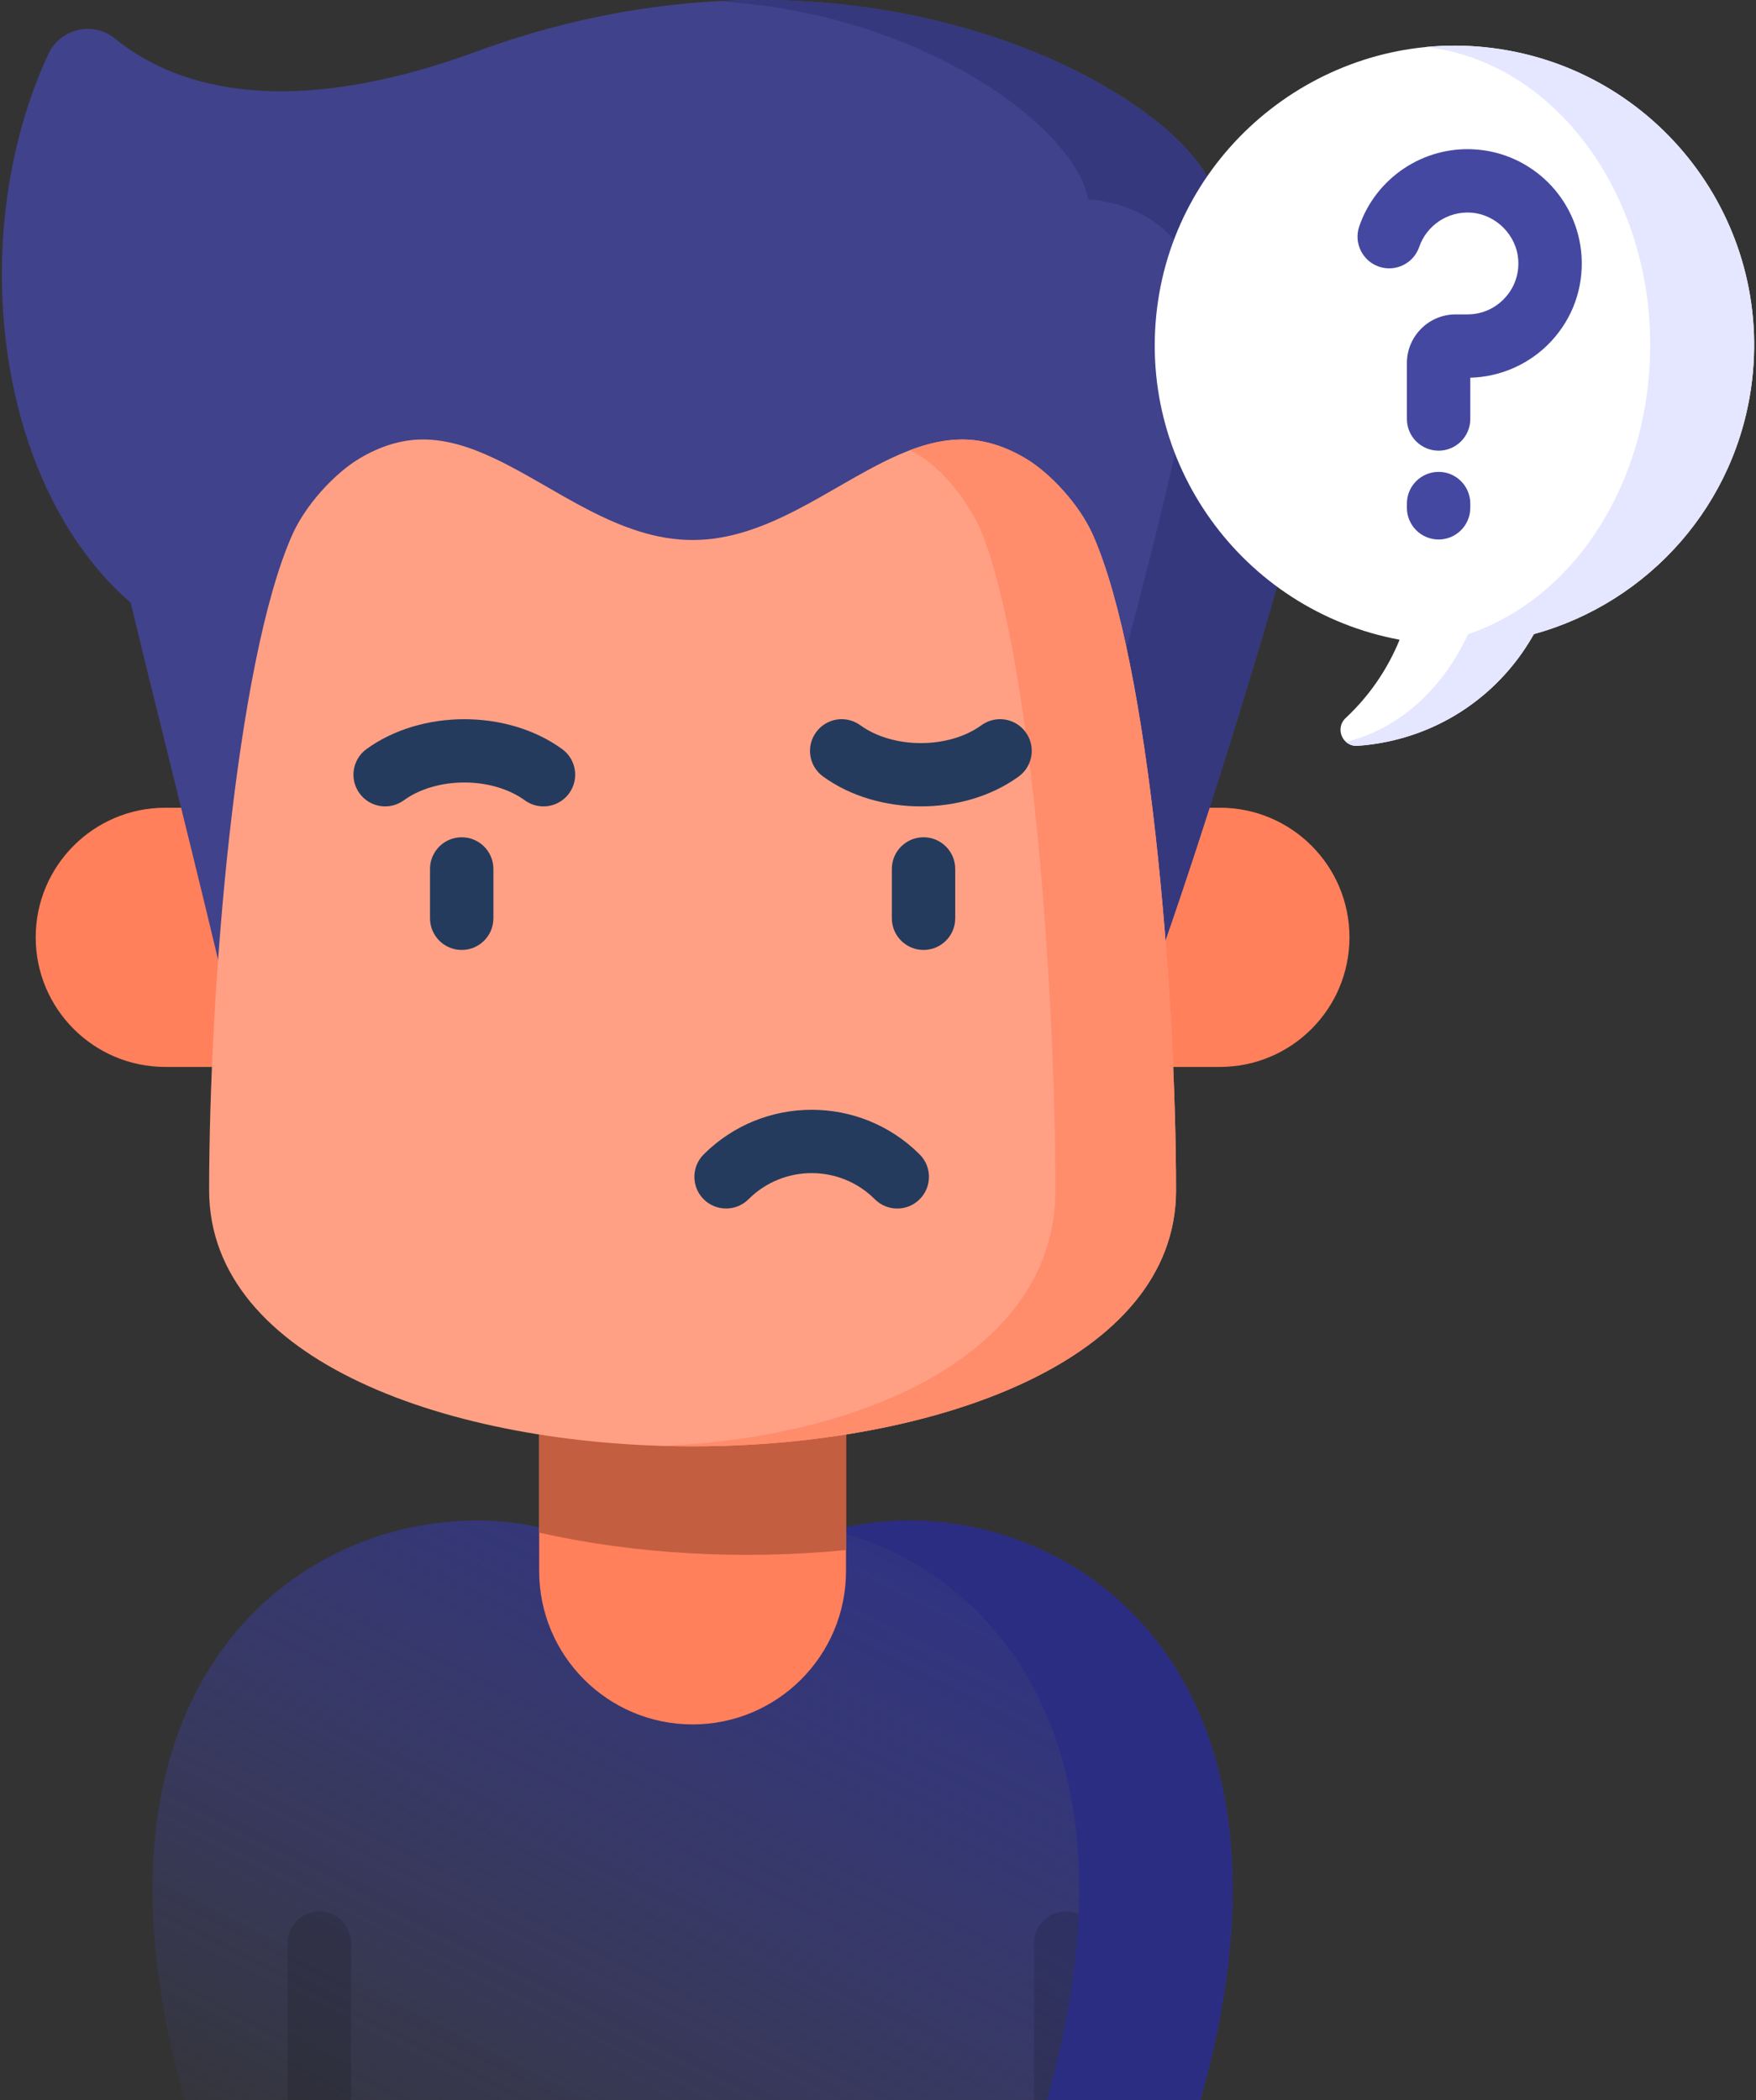 <?xml version="1.0" encoding="utf-8"?>
<svg width="51px" height="61px" viewBox="0 0 51 61" version="1.1" xmlns:xlink="http://www.w3.org/1999/xlink" xmlns="http://www.w3.org/2000/svg">
  <rect x="0" y="0" width="51" height="61" fill="#333333" stroke="none"/>
  <desc>Created with Lunacy</desc>
  <defs>
    <linearGradient x1="0.782" y1="0.239" x2="0" y2="1" id="gradient_1">
      <stop offset="0" stop-color="#2F3283" />
      <stop offset="1" stop-color="#484BA7" stop-opacity="0" />
    </linearGradient>
  </defs>
  <g id="4-confused">
    <g id="confused">
      <path d="M14.605 2.191L16.767 2.191C20.651 -2.789 35.162 0.165 30.435 16.836L0.936 16.836C-3.791 0.165 10.721 -2.789 14.605 2.191Z" transform="translate(4.43 44.164)" id="Path" fill="url(#gradient_1)" stroke="none" />
      <path d="M0 0.289C4.711 1.495 9.107 6.56 6.194 16.836L10.649 16.836C14.511 3.218 5.534 -1.248 0 0.289Z" transform="translate(24.215 44.164)" id="Path" fill="#2B2D83" stroke="none" />
      <path d="M4.456 9.969L4.456 9.969C6.917 9.969 8.912 7.975 8.912 5.514L8.912 0L0 0L0 5.514C-3.3867e-15 7.975 1.995 9.969 4.456 9.969Z" transform="translate(15.659 40.118)" id="Path" fill="#FF805B" stroke="none" />
      <path d="M3.3867e-15 4.396C2.772 5.028 5.932 5.198 8.912 4.903L8.912 0L0 0L0 4.396L3.3867e-15 4.396Z" transform="translate(15.659 40.119)" id="Path" fill="#C45E40" stroke="none" />
      <g id="Group" transform="translate(0.953 23.352)">
        <path d="M3.765 7.529L8.744 7.529L8.744 0L3.765 0C1.686 0 0 1.685 0 3.764L0 3.764C8.46675e-16 5.843 1.686 7.529 3.765 7.529Z" transform="translate(0.084 0.109)" id="Path" fill="#FF805B" stroke="none" />
        <path d="M4.979 7.529L0 7.529L0 0L4.979 0C7.059 0 8.744 1.685 8.744 3.764L8.744 3.764C8.744 5.843 7.059 7.529 4.979 7.529Z" transform="translate(29.496 0.109)" id="Path" fill="#FF805B" stroke="none" />
      </g>
      <path d="M6.662 29.498C5.733 25.479 4.361 20.122 3.743 17.51C-0.234 14.057 -1.057 6.76 1.348 1.573C1.694 0.826 2.649 0.602 3.289 1.122C4.869 2.406 7.987 3.624 13.815 1.486C25.165 -2.676 34.723 2.928 35.271 5.797C35.885 5.797 38.865 6.219 38.865 9.15C38.865 11.643 34.768 24.919 33.002 29.498L6.662 29.498L6.662 29.498Z" transform="translate(0.054 9.735782E-05)" id="Path" fill="#40428B" stroke="none" />
      <path d="M14.483 5.797C14.052 3.542 8.056 -0.402 0 0.033C6.08 0.403 10.419 3.777 10.764 5.797C11.313 5.797 13.98 6.219 13.98 9.15C13.98 11.643 10.314 24.919 8.734 29.498L12.213 29.498C13.98 24.919 18.077 11.643 18.077 9.15C18.077 6.219 15.096 5.797 14.483 5.797Z" transform="translate(20.842 8.242382E-05)" id="Path" fill="#36387D" stroke="none" />
      <path d="M0 21.809C0 31.723 28.082 31.723 28.082 21.809C28.082 16.128 27.322 6.509 25.666 2.77C25.273 1.882 24.418 0.972 23.719 0.554C23.127 0.2 22.506 1.69309e-15 21.875 1.69309e-15C21.169 1.69309e-15 20.48 0.226 19.788 0.554C17.996 1.4 16.188 2.92 14.041 2.92C11.893 2.92 10.085 1.4 8.293 0.554C7.602 0.226 6.913 0 6.206 0C5.575 0 4.955 0.2 4.363 0.554C3.662 0.972 2.806 1.884 2.412 2.774C0.763 6.493 0 16.02 0 21.809Z" transform="translate(6.074 12.765)" id="Path" fill="#FFA084" stroke="none" />
      <path d="M12.559 2.77C12.166 1.882 11.312 0.972 10.612 0.554C10.02 0.2 9.4 0 8.768 0C8.255 0 7.75 0.121 7.247 0.312C7.384 0.382 7.52 0.462 7.653 0.553C8.266 0.971 9.014 1.882 9.358 2.77C10.807 6.509 11.472 16.128 11.472 21.809C11.472 26.546 5.86 29.019 0 29.23C7.318 29.459 14.975 26.986 14.975 21.809C14.975 16.128 14.215 6.509 12.559 2.77Z" transform="translate(19.181 12.765)" id="Path" fill="#FF8C6B" stroke="none" />
      <g id="Group" transform="translate(12.393 24.305)">
        <path d="M0.921 3.273C0.412 3.273 0 2.861 0 2.353L0 0.92C0 0.412 0.412 0 0.921 0C1.429 0 1.841 0.412 1.841 0.92L1.841 2.353C1.841 2.861 1.429 3.273 0.921 3.273Z" transform="translate(13.509 0.014)" id="Path" fill="#243B5D" stroke="none" />
        <path d="M0.921 3.273C0.412 3.273 0 2.861 0 2.353L0 0.92C0 0.412 0.412 0 0.921 0C1.429 0 1.841 0.412 1.841 0.92L1.841 2.353C1.841 2.861 1.429 3.273 0.921 3.273Z" transform="translate(0.096 0.014)" id="Path" fill="#243B5D" stroke="none" />
      </g>
      <path d="M3.22 2.533C2.198 2.533 1.176 2.244 0.38 1.666C-0.032 1.367 -0.123 0.792 0.176 0.38C0.474 -0.032 1.05 -0.123 1.461 0.176C2.415 0.868 4.025 0.868 4.979 0.176C5.39 -0.123 5.966 -0.032 6.265 0.38C6.563 0.792 6.472 1.367 6.06 1.666C5.264 2.244 4.242 2.533 3.22 2.533Z" transform="translate(23.525 20.889)" id="Path" fill="#243B5D" stroke="none" />
      <path d="M5.519 2.532C5.331 2.532 5.142 2.475 4.979 2.357C4.026 1.665 2.415 1.665 1.461 2.357C1.05 2.655 0.474 2.564 0.176 2.152C-0.123 1.741 -0.031 1.165 0.38 0.867C1.973 -0.289 4.468 -0.289 6.06 0.867C6.472 1.165 6.563 1.741 6.265 2.152C6.085 2.4 5.804 2.532 5.519 2.532Z" transform="translate(10.265 20.89)" id="Path" fill="#243B5D" stroke="none" />
      <path d="M9.573 0.044C4.984 -0.418 0.782 2.845 0.098 7.405C-0.605 12.095 2.554 16.412 7.112 17.256C6.762 18.117 6.227 18.895 5.546 19.53C5.224 19.83 5.455 20.369 5.894 20.338C6.177 20.319 6.462 20.279 6.748 20.22C8.629 19.831 10.141 18.648 11.011 17.094C14.331 16.18 16.93 13.334 17.351 9.704C17.909 4.886 14.418 0.531 9.573 0.044Z" transform="translate(33.537 1.325)" id="Path" fill="#FFFFFF" stroke="none" />
      <path d="M4.018 0.043C3.444 -0.014 2.877 -0.014 2.322 0.04C2.334 0.042 2.346 0.042 2.358 0.043C6.363 0.531 9.249 4.886 8.787 9.704C8.439 13.334 6.291 16.18 3.547 17.094C2.828 18.648 1.578 19.831 0.023 20.22C0.015 20.222 0.008 20.224 0 20.226C0.086 20.302 0.203 20.348 0.339 20.338C0.622 20.319 0.907 20.279 1.193 20.22C3.074 19.831 4.586 18.648 5.456 17.094C8.776 16.18 11.375 13.334 11.796 9.704C12.354 4.886 8.862 0.531 4.018 0.043Z" transform="translate(39.092 1.325)" id="Path" fill="#E5E6FF" stroke="none" />
      <path d="M0 0.92L0 5.482L1.841 5.482L1.841 0.92C1.841 0.412 1.429 0 0.921 0C0.412 0 0 0.412 0 0.92ZM23.52 0.92L23.52 5.482L21.679 5.482L21.679 0.92C21.679 0.412 22.091 0 22.6 0C23.108 0 23.52 0.412 23.52 0.92Z" transform="translate(8.355 55.518)" id="Shape" fill="#000000" fill-opacity="0.129" fill-rule="evenodd" stroke="none" />
      <path d="M1.467 0.84C1.467 0.465 1.242 0.143 0.921 0C0.854 1.611 0.565 3.408 0 5.402L1.467 5.402L1.467 0.84L1.467 0.84Z" transform="translate(30.409 55.598)" id="Path" fill="#2B2D83" stroke="none" />
      <g id="Group" transform="translate(39.322 4.289)">
        <path d="M0.921 1.964C0.412 1.964 0 1.552 0 1.043L0 0.92C0 0.412 0.412 0 0.921 0C1.429 0 1.841 0.412 1.841 0.92L1.841 1.043C1.841 1.552 1.429 1.964 0.921 1.964Z" transform="translate(1.539 9.417)" id="Path" fill="#4548A1" stroke="none" />
        <path d="M2.355 8.758C1.846 8.758 1.434 8.346 1.434 7.837L1.434 6.214C1.434 5.434 2.069 4.8 2.849 4.8L3.192 4.8C3.604 4.8 3.987 4.634 4.27 4.333C4.553 4.033 4.694 3.639 4.668 3.224C4.623 2.496 4.017 1.89 3.288 1.844C2.623 1.802 2.007 2.213 1.792 2.84C1.627 3.321 1.103 3.577 0.622 3.413C0.141 3.248 -0.115 2.724 0.05 2.243C0.533 0.834 1.913 -0.088 3.402 0.007C5.068 0.11 6.402 1.444 6.506 3.11C6.564 4.037 6.246 4.919 5.612 5.594C5.006 6.239 4.158 6.617 3.275 6.639L3.275 7.837C3.275 8.346 2.863 8.758 2.355 8.758Z" transform="translate(0.105 0.043)" id="Path" fill="#4548A1" stroke="none" />
      </g>
      <path d="M5.892 2.869C5.657 2.869 5.421 2.779 5.241 2.599C4.23 1.587 2.584 1.587 1.572 2.599C1.212 2.958 0.629 2.958 0.27 2.599C-0.09 2.239 -0.09 1.657 0.27 1.297C1.999 -0.432 4.814 -0.432 6.543 1.297C6.903 1.656 6.903 2.239 6.543 2.599C6.364 2.779 6.128 2.869 5.892 2.869Z" transform="translate(20.167 32.234)" id="Path" fill="#243B5D" stroke="none" />
    </g>
  </g>
</svg>